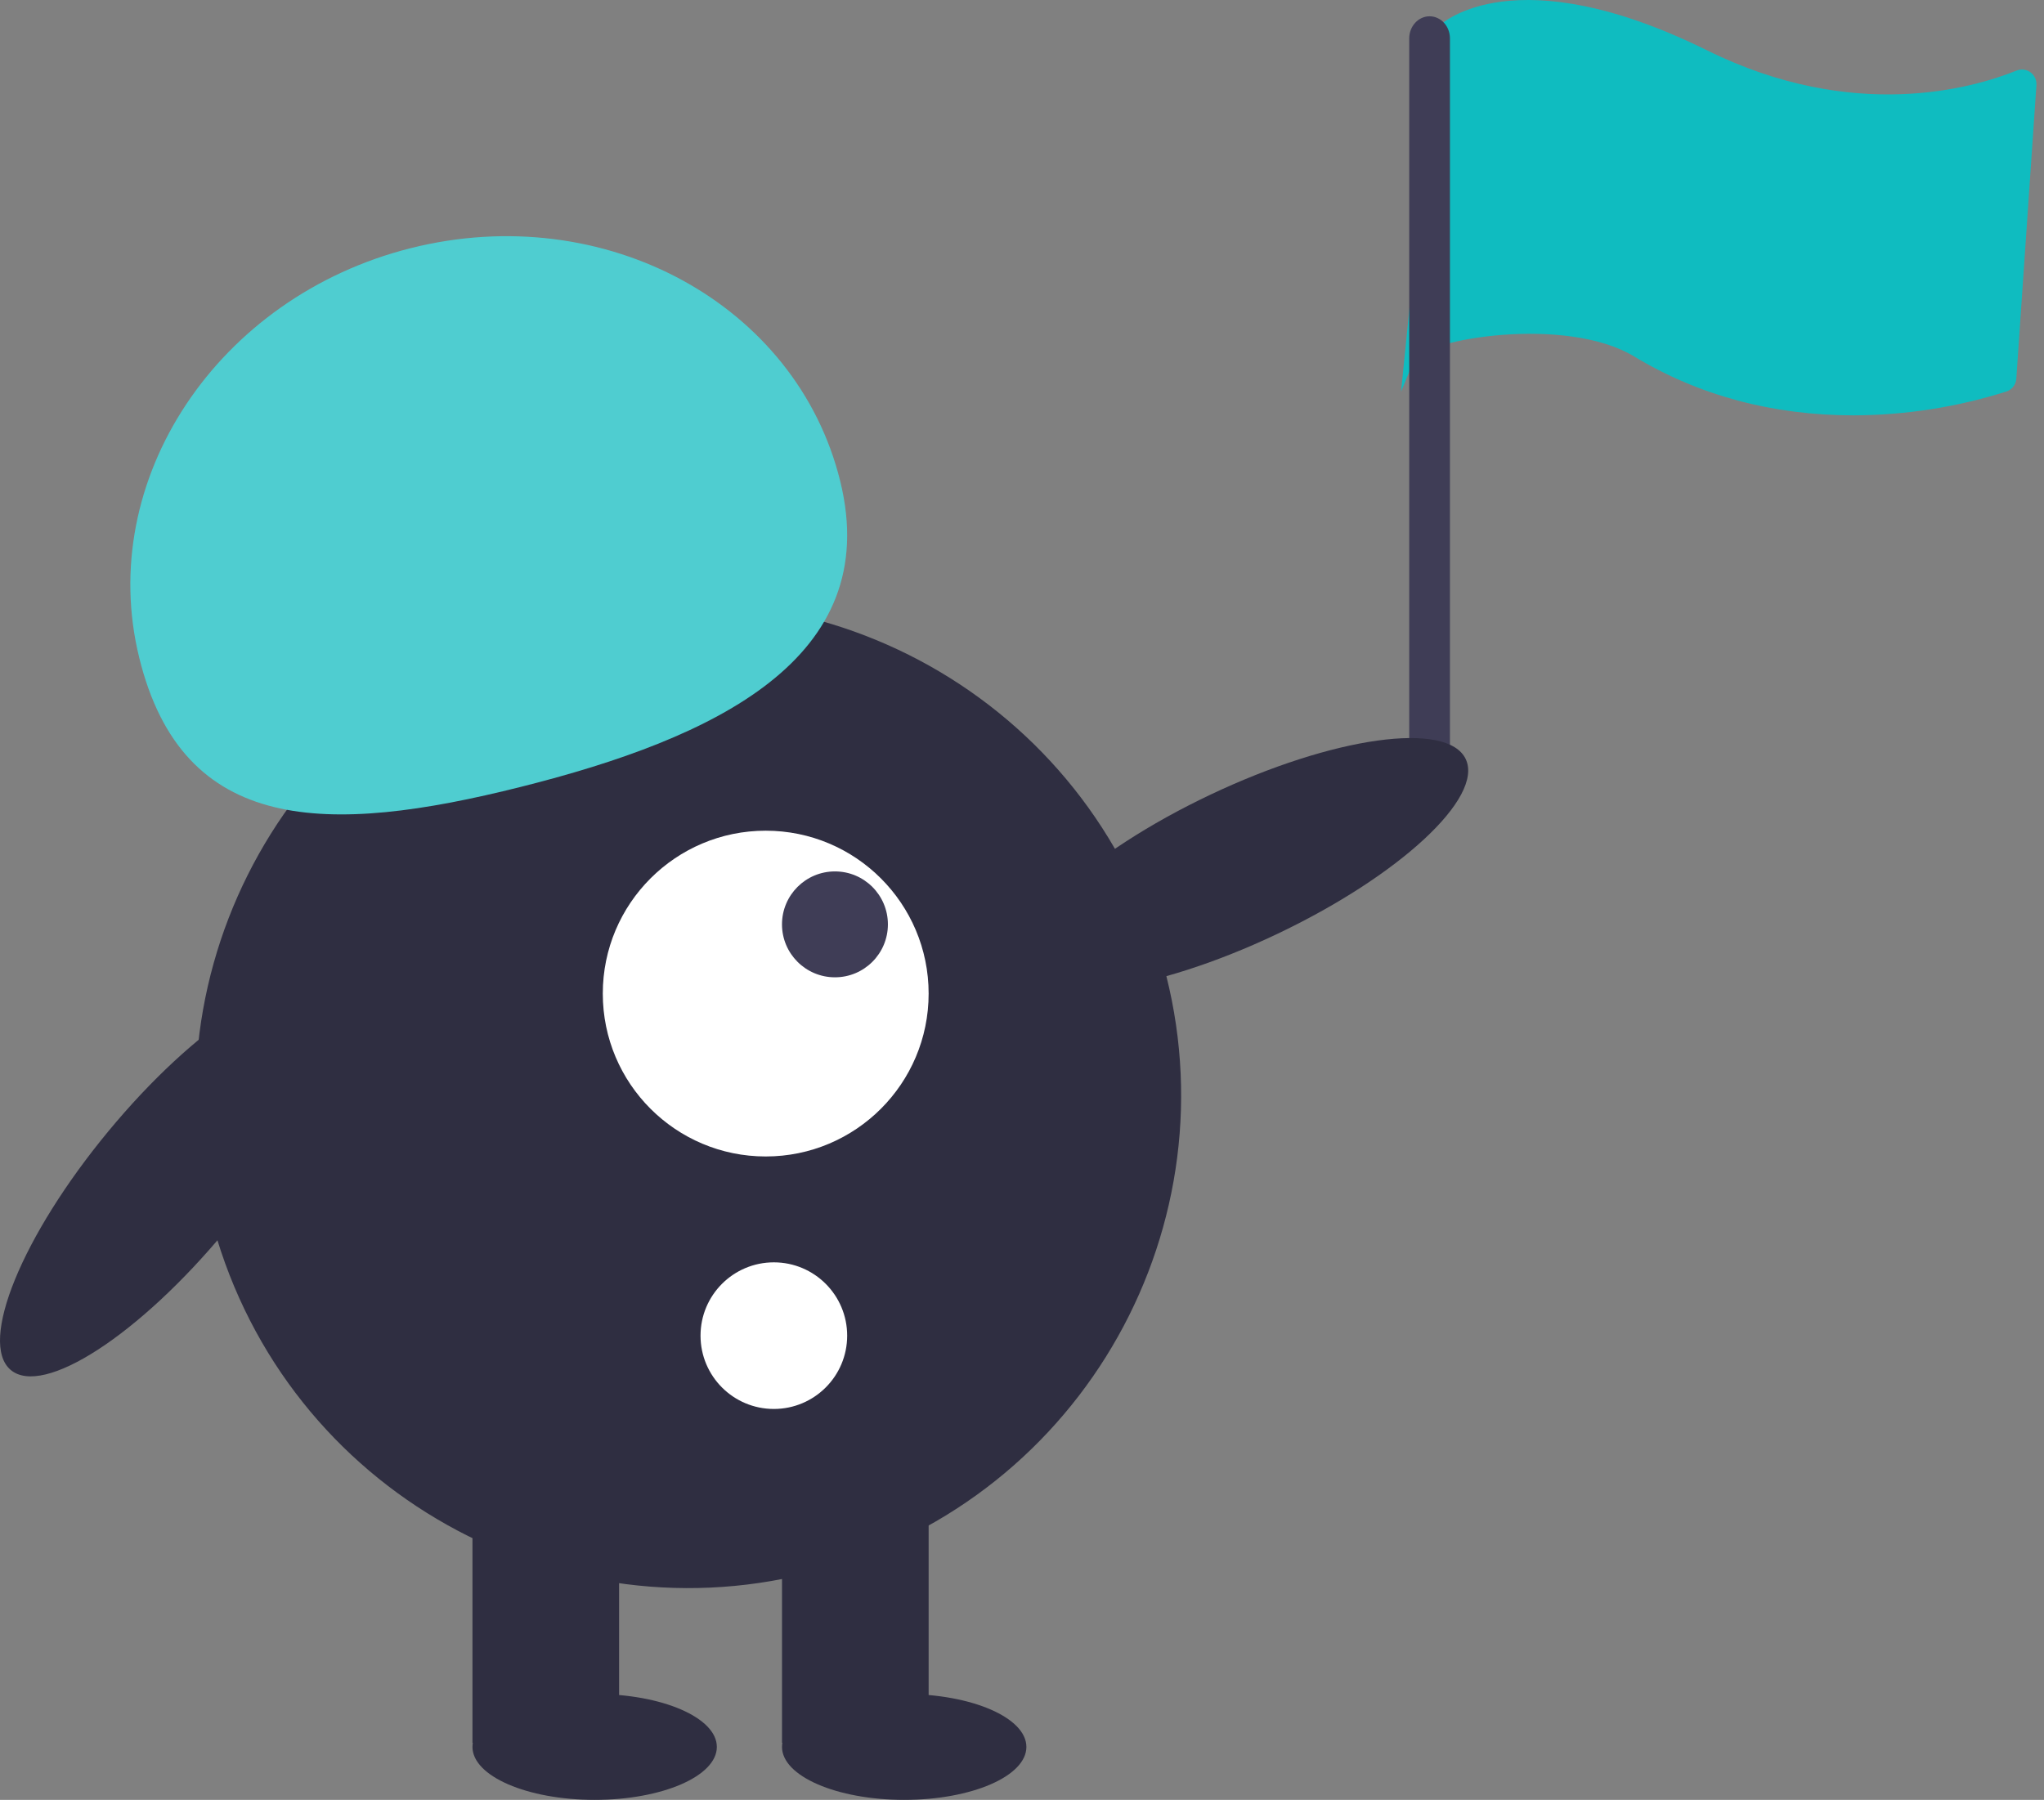 <?xml version="1.0" encoding="UTF-8"?>
<svg width="109px" height="96px" viewBox="0 0 109 96" version="1.1" xmlns="http://www.w3.org/2000/svg" xmlns:xlink="http://www.w3.org/1999/xlink">
    <rect x="0" y="0" width="109" height="96" fill="#808080" stroke="none"/>
    <title>编组 16</title>
    <g id="页面-1" stroke="none" stroke-width="1" fill="none" fill-rule="evenodd">
        <g id="assets" transform="translate(-902, -827)" fill-rule="nonzero">
            <g id="编组-16" transform="translate(902, 827)">
                <path d="M98.857,22.154 C94.534,22.154 90.592,21.097 87.143,19.011 C83.495,16.807 75.971,18.083 75.407,19.208 L74.715,20.886 L76.665,1.453 L76.738,1.384 C76.899,1.229 80.806,-2.368 91.044,2.691 C98.814,6.53 105.166,4.721 107.537,3.765 C107.783,3.665 108.063,3.699 108.279,3.857 C108.494,4.014 108.613,4.271 108.596,4.539 L107.524,20.197 C107.504,20.515 107.292,20.787 106.991,20.883 C104.358,21.716 101.616,22.144 98.857,22.154 L98.857,22.154 Z" id="路径" fill="#0FBCC0"></path>
                <path d="M76.235,0.869 C75.636,0.87 75.15,1.398 75.149,2.049 L75.149,41.824 C75.149,42.476 75.636,43.005 76.235,43.005 C76.835,43.005 77.321,42.476 77.321,41.824 L77.321,2.049 C77.321,1.398 76.835,0.87 76.235,0.869 Z" id="路径" fill="#3F3D56"></path>
                <g id="编组-4" transform="translate(39.964, 54.299) scale(-1, 1) translate(-39.964, -54.299) translate(0, 12.597)">
                    <path d="M79.359,60.47 C81.085,59.006 78.752,53.307 74.148,47.74 C69.544,42.172 64.413,38.845 62.687,40.309 C60.961,41.772 63.293,47.471 67.897,53.039 C72.501,58.606 77.632,61.933 79.359,60.47 Z" id="椭圆形" fill="#2F2E41"></path>
                    <path d="M68.147,54.136 C72.735,40.371 65.296,25.491 51.53,20.903 C37.764,16.314 22.885,23.754 18.297,37.52 C13.708,51.285 21.148,66.165 34.913,70.753 C48.679,75.342 63.558,67.902 68.147,54.136 Z" id="椭圆形" fill="#2F2E41"></path>
                    <rect id="矩形" fill="#2F2E41" x="46.914" y="66.027" width="7.819" height="14.335"></rect>
                    <rect id="矩形" fill="#2F2E41" x="30.407" y="66.027" width="7.819" height="14.335"></rect>
                    <ellipse id="椭圆形" fill="#2F2E41" cx="48.217" cy="80.579" rx="6.516" ry="2.824"></ellipse>
                    <ellipse id="椭圆形" fill="#2F2E41" cx="31.71" cy="80.579" rx="6.516" ry="2.824"></ellipse>
                    <path d="M35.119,13.078 C37.442,3.612 47.694,-1.958 58.018,0.637 C68.342,3.231 74.829,13.007 72.506,22.472 C70.183,31.937 62.478,31.968 52.154,29.373 C41.83,26.779 32.796,22.543 35.119,13.078 Z" id="路径" fill="#4FCDD0"></path>
                    <ellipse id="椭圆形" fill="#2F2E41" transform="translate(13.621, 33.513) rotate(-64.626) translate(-13.621, -33.513) " cx="13.621" cy="33.513" rx="4.119" ry="13.121"></ellipse>
                    <circle id="椭圆形" fill="#FFFFFF" cx="39.095" cy="40.398" r="8.688"></circle>
                    <circle id="椭圆形" fill="#3F3D56" cx="35.403" cy="36.706" r="2.824"></circle>
                    <circle id="椭圆形" fill="#FFFFFF" cx="38.661" cy="58.643" r="3.91"></circle>
                </g>
            </g>
        </g>
    </g>
</svg>